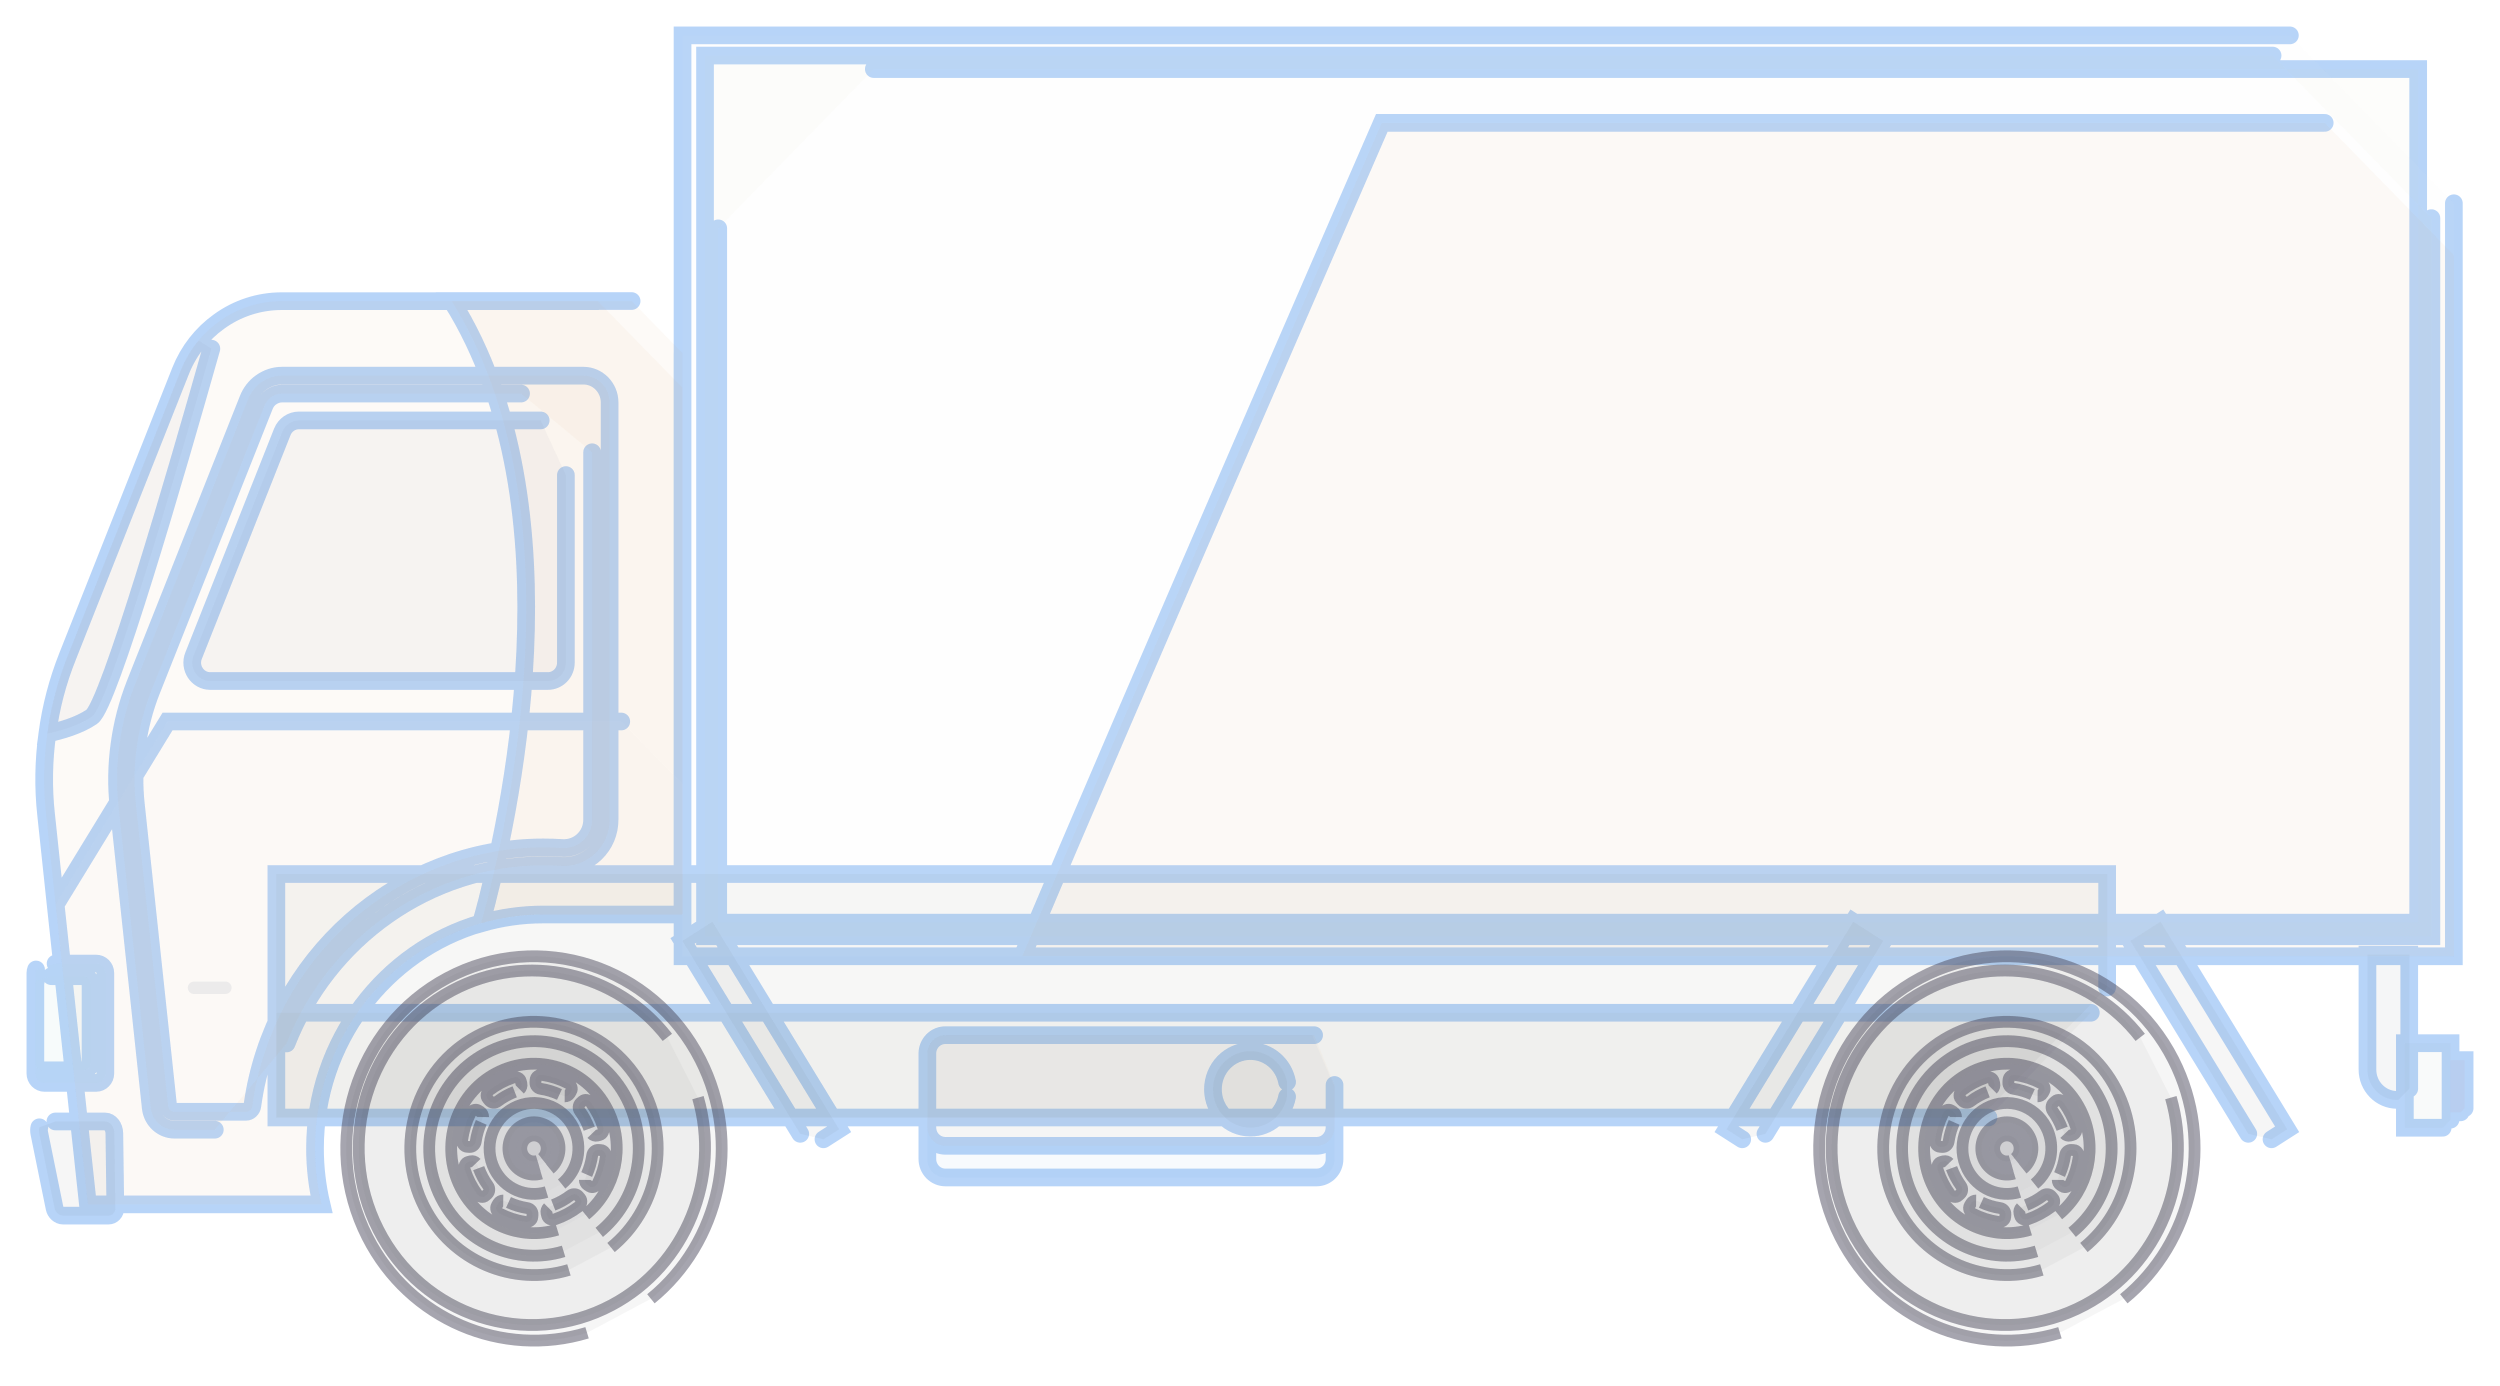 <svg width="424" height="235" viewBox="0 0 424 235" fill="none" xmlns="http://www.w3.org/2000/svg">
    <g filter="url(#filter0_d_26_85)">
    <path d="M335.832 185.531C265.466 185.531 46.87 185.531 46.87 185.531V144.234H357.373C357.373 144.234 357.373 153.643 357.373 163.478M337.246 185.531C268.448 185.531 46.87 185.531 46.87 185.531V167.764C46.87 167.764 323.834 167.764 354.605 167.764M115.759 61.775C115.759 90.455 115.759 151.099 115.759 151.099H92.15C88.498 151.099 84.974 151.62 81.577 152.577C65.357 157.271 53.425 172.616 53.425 190.786C53.425 194.046 53.807 197.219 54.529 200.262H14.912L9.435 149.404L7.822 134.19C7.312 129.582 7.396 124.974 8.034 120.41C8.628 115.933 9.775 111.542 11.473 107.325L30.623 58.901C31.982 55.467 34.275 52.598 37.12 50.555C40.22 48.295 43.914 47.077 47.82 47.077C47.82 47.077 81.464 47.077 101.4 47.077M115.759 129.006C115.759 138.562 115.759 151.099 115.759 151.099H92.15C88.498 151.099 84.974 151.62 81.577 152.577C65.357 157.271 53.425 172.616 53.425 190.786C53.425 194.046 53.807 197.219 54.529 200.262H14.912L9.435 149.404L28.415 118.367C28.415 118.367 82.214 118.367 105.367 118.367M115.75 55.891C115.75 81.019 115.75 151.097 115.75 151.097H92.158C88.499 151.097 84.959 151.624 81.597 152.596C86.363 135.347 98.447 81.98 76.614 47.057C76.614 47.057 95.596 47.057 107.121 47.057M48.603 172.973C55.581 155.16 72.725 142.755 92.157 142.755C93.158 142.755 94.152 142.787 95.138 142.85C97.296 143.006 99.424 142.207 100.983 140.709C102.536 139.218 103.39 137.191 103.39 135.009V64.262C103.39 61.753 101.395 59.711 98.943 59.711H47.84C46.555 59.711 45.343 60.11 44.245 60.893C43.302 61.563 42.539 62.552 42.095 63.675L22.889 112.089C21.614 115.355 20.731 118.763 20.267 122.216C19.772 125.74 19.716 129.303 20.102 132.799L25.566 183.896C25.793 186.007 27.528 187.599 29.602 187.599C29.602 187.599 33.169 187.599 36.432 187.599M100.424 72.701C100.424 91.466 100.424 135.009 100.424 135.009C100.424 136.346 99.901 137.583 98.952 138.497C97.973 139.438 96.684 139.9 95.324 139.821C94.276 139.754 93.22 139.718 92.157 139.718C67.465 139.718 46.245 158.56 42.8 183.544C42.719 184.133 42.264 184.562 41.719 184.562H29.602C29.043 184.562 28.576 184.133 28.515 183.564L23.05 132.463C22.692 129.218 22.744 125.917 23.205 122.639C23.637 119.422 24.457 116.253 25.64 113.224L44.844 64.816C45.075 64.233 45.464 63.724 45.938 63.386C46.532 62.963 47.173 62.748 47.84 62.748C47.84 62.748 73.409 62.748 88.375 62.748M95.974 76.569C95.974 87.318 95.974 108.384 95.974 108.384C95.974 110.103 94.612 111.498 92.932 111.498H35.647C33.488 111.498 32.016 109.26 32.828 107.212L47.88 69.246C48.345 68.071 49.46 67.303 50.699 67.303C50.699 67.303 84.752 67.303 91.703 67.303M9.426 159.418C11.991 159.418 16.3 159.418 16.3 159.418C17.165 159.418 17.866 160.136 17.866 161.021V178.06C17.866 178.945 17.165 179.663 16.3 179.663H7.565C6.701 179.663 6 178.945 6 178.06V161.021C6 160.809 6.04 160.607 6.113 160.422M8.7 161.562C10.722 161.562 14.119 161.562 14.119 161.562C14.8 161.562 15.352 162.128 15.352 162.826V176.256C15.352 176.953 14.8 177.519 14.119 177.519H7.234C6.553 177.519 6 176.953 6 176.256V162.826C6 162.659 6.031 162.5 6.089 162.353M9.394 186.199C12.227 186.199 17.828 186.199 17.828 186.199C18.677 186.199 19.378 187.117 19.393 188.216L19.562 200.913C19.571 201.614 19.05 202.168 18.398 202.168H10.694C10.042 202.168 9.401 201.614 9.258 200.913L6.669 188.216C6.592 187.843 6.6 187.492 6.676 187.189M35.847 55.131C29.83 76.407 18.447 115.617 15.565 117.571C13.409 119.049 10.344 119.919 8.03 120.425C8.624 115.951 9.771 111.558 11.451 107.327L30.634 58.921C31.391 57.012 32.434 55.271 33.699 53.75M135.723 188.297C130.829 180.281 115.75 155.581 115.75 155.581L120.826 152.334L142.312 187.529C142.312 187.529 140.965 188.39 139.659 189.226M381.312 188.297C376.418 180.281 361.339 155.581 361.339 155.581L366.415 152.334L387.901 187.529C387.901 187.529 386.554 188.39 385.248 189.226M299.416 188.297C304.31 180.281 319.389 155.581 319.389 155.581L314.313 152.334L292.828 187.529C292.828 187.529 294.174 188.39 295.48 189.226M226.338 180.34C226.338 185.584 226.338 192.579 226.338 192.579C226.338 194.301 224.973 195.697 223.292 195.697H160.345C158.644 195.697 157.28 194.3 157.28 192.559V174.683C157.28 172.962 158.644 171.564 160.345 171.564C160.345 171.564 215.491 171.564 222.551 171.564M226.338 180.011C226.338 183.415 226.338 187.194 226.338 187.194C226.338 188.935 224.973 190.332 223.292 190.332H160.345C158.644 190.332 157.28 188.935 157.28 187.194V174.683C157.28 172.962 158.644 171.564 160.345 171.564C160.345 171.564 217.403 171.564 222.872 171.564M218.29 182C217.723 184.992 215.151 187.25 212.063 187.25C208.559 187.25 205.717 184.342 205.717 180.755C205.717 177.167 208.559 174.26 212.063 174.26C215.151 174.26 217.723 176.518 218.29 179.509M406.76 182.542C406.629 182.542 406.546 182.542 406.546 182.542C403.771 182.542 401.52 180.238 401.52 177.396V157.91H408.607C408.607 157.91 408.607 174.887 408.607 180.652M414.275 187.265C412.059 187.265 407.865 187.265 407.865 187.265V172.925H415.611C415.611 172.925 415.611 182.315 415.611 185.898M417.322 184.651C416.616 184.651 415.611 184.651 415.611 184.651V175.793H418C418 175.793 418 181.87 418 183.957M416.176 30.471C416.176 75.521 416.176 158.184 416.176 158.184H115.759V2C115.759 2 313.924 2 388.364 2M416.176 39.264C416.176 79.129 416.176 158.184 416.176 158.184H173.38C191.129 116.08 234.355 16.838 234.355 16.838C234.355 16.838 345.926 16.838 394.271 16.838M385.431 5.421C313.016 5.421 119.574 5.421 119.574 5.421V154.779H412.364C412.364 154.779 412.364 76.151 412.364 32.994M148.196 7.714C219.394 7.714 410.123 7.714 410.123 7.714V152.486H121.815C121.815 152.486 121.815 76.616 121.815 34.724" stroke="#6BA6F1" stroke-opacity="0.483" stroke-width="3" stroke-linecap="round"/>
    <path d="M335.832 185.531C265.466 185.531 46.87 185.531 46.87 185.531V144.234H357.373C357.373 144.234 357.373 153.643 357.373 163.478" fill="#52513E" fill-opacity="0.044"/>
    <path d="M337.246 185.531C268.448 185.531 46.87 185.531 46.87 185.531V167.764C46.87 167.764 323.834 167.764 354.605 167.764" fill="#6D6C53" fill-opacity="0.044"/>
    <path d="M115.759 61.775C115.759 90.455 115.759 151.099 115.759 151.099H92.15C88.498 151.099 84.974 151.62 81.577 152.577C65.357 157.271 53.425 172.616 53.425 190.786C53.425 194.046 53.807 197.219 54.529 200.262H14.912L9.435 149.404L7.822 134.189C7.312 129.581 7.397 124.974 8.034 120.41C8.628 115.933 9.775 111.542 11.473 107.325L30.623 58.901C31.982 55.467 34.275 52.598 37.12 50.555C40.22 48.294 43.914 47.077 47.82 47.077C47.82 47.077 81.464 47.077 101.4 47.077" fill="#D98D4F" fill-opacity="0.044"/>
    <path d="M115.759 129.006C115.759 138.562 115.759 151.099 115.759 151.099H92.15C88.498 151.099 84.974 151.62 81.577 152.577C65.357 157.271 53.425 172.616 53.425 190.786C53.425 194.046 53.807 197.219 54.529 200.262H14.912L9.435 149.404L28.415 118.367C28.415 118.367 82.214 118.367 105.367 118.367" fill="#E7E6EE" fill-opacity="0.044"/>
    <g style="mix-blend-mode:multiply">
    <path d="M115.75 55.891C115.75 81.019 115.75 151.097 115.75 151.097H92.158C88.499 151.097 84.959 151.624 81.597 152.596C86.363 135.347 98.447 81.98 76.614 47.057C76.614 47.057 95.596 47.057 107.121 47.057" fill="#D98D4F" fill-opacity="0.044"/>
    </g>
    <path d="M48.603 172.973C55.581 155.16 72.725 142.755 92.157 142.755C93.159 142.755 94.152 142.787 95.138 142.85C97.296 143.006 99.424 142.207 100.983 140.709C102.536 139.218 103.39 137.191 103.39 135.009V64.262C103.39 61.753 101.395 59.711 98.943 59.711H47.84C46.555 59.711 45.343 60.11 44.245 60.893C43.302 61.563 42.539 62.552 42.095 63.675L22.889 112.089C21.614 115.355 20.731 118.763 20.267 122.216C19.772 125.74 19.716 129.303 20.102 132.799L25.566 183.896C25.793 186.007 27.528 187.599 29.602 187.599C29.602 187.599 33.169 187.599 36.432 187.599M100.424 72.701C100.424 91.466 100.424 135.009 100.424 135.009C100.424 136.346 99.901 137.583 98.952 138.497C97.973 139.438 96.684 139.9 95.324 139.821C94.276 139.754 93.22 139.718 92.157 139.718C67.465 139.718 46.245 158.56 42.8 183.544C42.719 184.133 42.264 184.562 41.719 184.562H29.602C29.043 184.562 28.576 184.133 28.515 183.564L23.05 132.463C22.692 129.218 22.744 125.917 23.205 122.639C23.637 119.422 24.458 116.253 25.64 113.224L44.844 64.815C45.075 64.233 45.464 63.724 45.938 63.386C46.532 62.963 47.173 62.748 47.84 62.748C47.84 62.748 73.409 62.748 88.375 62.748" fill="#D98D4F" fill-opacity="0.044"/>
    <path d="M95.974 76.569C95.974 87.318 95.974 108.384 95.974 108.384C95.974 110.103 94.612 111.497 92.932 111.497H35.647C33.488 111.497 32.016 109.26 32.827 107.212L47.88 69.245C48.345 68.071 49.46 67.303 50.699 67.303C50.699 67.303 84.752 67.303 91.703 67.303" fill="#686B75" fill-opacity="0.044"/>
    <path d="M9.426 159.418C11.991 159.418 16.3 159.418 16.3 159.418C17.165 159.418 17.866 160.136 17.866 161.021V178.06C17.866 178.945 17.165 179.663 16.3 179.663H7.566C6.701 179.663 6 178.945 6 178.06V161.021C6 160.809 6.04 160.607 6.113 160.422" fill="#ABD1D2" fill-opacity="0.044"/>
    <g style="mix-blend-mode:screen">
    <path d="M8.7 161.562C10.722 161.562 14.118 161.562 14.118 161.562C14.8 161.562 15.352 162.128 15.352 162.826V176.256C15.352 176.953 14.8 177.519 14.118 177.519H7.234C6.553 177.519 6 176.953 6 176.256V162.826C6 162.659 6.031 162.5 6.089 162.353" fill="#ABD1D2" fill-opacity="0.044"/>
    </g>
    <path d="M9.394 186.199C12.227 186.199 17.828 186.199 17.828 186.199C18.677 186.199 19.377 187.117 19.393 188.216L19.562 200.913C19.571 201.614 19.05 202.168 18.398 202.168H10.694C10.042 202.168 9.401 201.614 9.258 200.913L6.668 188.216C6.592 187.843 6.6 187.491 6.676 187.189" fill="#323042" fill-opacity="0.044"/>
    <path d="M35.847 55.131C29.83 76.408 18.447 115.617 15.565 117.571C13.409 119.049 10.344 119.919 8.03 120.426C8.624 115.951 9.771 111.558 11.452 107.327L30.634 58.922C31.391 57.012 32.434 55.272 33.699 53.75" fill="#686B75" fill-opacity="0.044"/>
    <path d="M135.723 188.297C130.829 180.281 115.75 155.582 115.75 155.582L120.826 152.334L142.312 187.529C142.312 187.529 140.965 188.39 139.659 189.226" fill="#323042" fill-opacity="0.044"/>
    <path d="M381.312 188.297C376.418 180.281 361.339 155.582 361.339 155.582L366.415 152.334L387.901 187.529C387.901 187.529 386.554 188.39 385.248 189.226" fill="#323042" fill-opacity="0.044"/>
    <path d="M299.416 188.297C304.31 180.281 319.389 155.582 319.389 155.582L314.313 152.334L292.827 187.529C292.827 187.529 294.174 188.39 295.48 189.226" fill="#323042" fill-opacity="0.044"/>
    <path d="M226.338 180.34C226.338 185.584 226.338 192.579 226.338 192.579C226.338 194.301 224.973 195.697 223.292 195.697H160.345C158.644 195.697 157.28 194.3 157.28 192.559V174.683C157.28 172.962 158.644 171.564 160.345 171.564C160.345 171.564 215.491 171.564 222.551 171.564" fill="#4D8BCE" fill-opacity="0.044"/>
    <path d="M226.338 180.011C226.338 183.415 226.338 187.194 226.338 187.194C226.338 188.935 224.973 190.332 223.292 190.332H160.345C158.644 190.332 157.28 188.935 157.28 187.194V174.683C157.28 172.962 158.644 171.564 160.345 171.564C160.345 171.564 217.403 171.564 222.872 171.564" fill="#D98D4F" fill-opacity="0.044"/>
    <path d="M218.291 182C217.723 184.992 215.151 187.25 212.063 187.25C208.559 187.25 205.717 184.342 205.717 180.755C205.717 177.167 208.559 174.26 212.063 174.26C215.151 174.26 217.723 176.518 218.291 179.509" fill="#52513E" fill-opacity="0.044"/>
    <path d="M406.76 182.542C406.629 182.542 406.546 182.542 406.546 182.542C403.771 182.542 401.52 180.238 401.52 177.396V157.91H408.607C408.607 157.91 408.607 174.887 408.607 180.652" fill="#2B3A45" fill-opacity="0.044"/>
    <path d="M414.275 187.265C412.059 187.265 407.865 187.265 407.865 187.265V172.925H415.611C415.611 172.925 415.611 182.315 415.611 185.898" fill="#869697" fill-opacity="0.044"/>
    <path d="M417.322 184.651C416.616 184.651 415.611 184.651 415.611 184.651V175.793H418C418 175.793 418 181.87 418 183.957" fill="#D44A50" fill-opacity="0.044"/>
    <path d="M416.176 30.471C416.176 75.521 416.176 158.184 416.176 158.184H115.759V2C115.759 2 313.924 2 388.364 2" fill="#E7E6EE" fill-opacity="0.044"/>
    <path d="M416.176 39.264C416.176 79.129 416.176 158.184 416.176 158.184H173.38C191.129 116.08 234.355 16.838 234.355 16.838C234.355 16.838 345.926 16.838 394.271 16.838" fill="#D98D4F" fill-opacity="0.044"/>
    <path d="M385.431 5.421C313.016 5.421 119.575 5.421 119.575 5.421V154.78H412.364C412.364 154.78 412.364 76.151 412.364 32.994M148.196 7.714C219.394 7.714 410.123 7.714 410.123 7.714V152.486H121.815C121.815 152.486 121.815 76.616 121.815 34.724" fill="#DAD0B1" fill-opacity="0.044"/>
    <path d="M99.564 222.04C85.243 226.378 69.468 219.882 62.32 205.811C54.209 189.844 60.278 170.168 75.875 161.865C91.472 153.561 110.693 159.773 118.804 175.74C125.952 189.811 122.087 206.764 110.394 216.274M113.183 171.937C104.618 160.898 89.33 157.247 76.661 163.992C62.283 171.646 56.676 189.812 64.153 204.531C71.63 219.25 89.38 224.987 103.757 217.333C116.426 210.588 122.286 195.679 118.377 182.161M96.493 211.376C87.057 214.235 76.663 209.955 71.953 200.683C66.608 190.162 70.607 177.197 80.885 171.725C91.162 166.254 103.827 170.348 109.171 180.869C113.881 190.141 111.335 201.31 103.63 207.577M95.586 208.225C87.593 210.647 78.789 207.021 74.799 199.168C70.272 190.255 73.659 179.274 82.365 174.639C91.07 170.004 101.798 173.472 106.325 182.384C110.314 190.238 108.158 199.699 101.631 205.007M94.53 204.557C88.217 206.469 81.264 203.606 78.113 197.404C74.537 190.365 77.213 181.691 84.088 178.031C90.963 174.371 99.435 177.11 103.011 184.149C106.162 190.351 104.458 197.823 99.304 202.015M92.692 198.173C89.303 199.201 85.57 197.664 83.879 194.334C81.959 190.556 83.396 185.899 87.087 183.934C90.777 181.969 95.326 183.44 97.245 187.218C98.937 190.548 98.022 194.559 95.255 196.809M91.788 195.034C89.838 195.624 87.689 194.739 86.716 192.823C85.612 190.649 86.438 187.97 88.562 186.839C90.686 185.708 93.304 186.554 94.408 188.728C95.382 190.644 94.855 192.953 93.263 194.248M91.388 193.646C90.074 194.044 88.626 193.448 87.969 192.156C87.225 190.69 87.782 188.885 89.214 188.122C90.646 187.36 92.41 187.93 93.154 189.396C93.811 190.687 93.456 192.244 92.383 193.116M91.172 192.894C90.201 193.189 89.132 192.748 88.647 191.795C88.098 190.713 88.51 189.379 89.567 188.816C90.624 188.254 91.927 188.674 92.477 189.757C92.961 190.71 92.699 191.859 91.906 192.504M99.942 187.435C99.547 186.366 99.01 185.357 98.345 184.437C98.039 184.011 98.072 183.401 98.46 183.046C98.57 182.948 98.68 182.85 98.79 182.752C99.177 182.398 99.834 182.504 100.209 183.025C101.114 184.276 101.819 185.666 102.3 187.141C102.502 187.755 102.209 188.367 101.705 188.488C101.563 188.524 101.421 188.56 101.28 188.596C100.932 188.679 100.585 188.554 100.347 188.305M94.887 181.624C93.869 181.154 92.793 180.829 91.687 180.66C91.177 180.58 90.778 180.125 90.807 179.593C90.817 179.443 90.828 179.295 90.838 179.145C90.867 178.615 91.405 178.215 92.03 178.312C93.534 178.542 94.992 179.013 96.352 179.709C96.918 179.997 97.134 180.641 96.86 181.092C96.785 181.22 96.71 181.348 96.635 181.476C96.447 181.787 96.114 181.95 95.774 181.946M87.299 181.174C86.254 181.578 85.269 182.128 84.37 182.809C83.954 183.122 83.357 183.088 83.011 182.691C82.915 182.578 82.82 182.465 82.724 182.352C82.378 181.957 82.482 181.284 82.991 180.899C84.213 179.975 85.57 179.252 87.012 178.759C87.612 178.553 88.208 178.853 88.327 179.369C88.362 179.515 88.398 179.659 88.433 179.805C88.514 180.16 88.392 180.516 88.148 180.759M81.623 186.349C81.163 187.391 80.846 188.493 80.68 189.625C80.602 190.147 80.158 190.556 79.638 190.525C79.493 190.514 79.347 190.505 79.201 190.494C78.683 190.464 78.292 189.913 78.387 189.273C78.612 187.734 79.073 186.241 79.751 184.849C80.033 184.268 80.662 184.048 81.102 184.328C81.228 184.405 81.353 184.482 81.478 184.559C81.781 184.752 81.941 185.093 81.936 185.441M81.183 194.117C81.578 195.186 82.114 196.196 82.779 197.115C83.085 197.541 83.053 198.152 82.665 198.506C82.554 198.605 82.444 198.702 82.333 198.801C81.947 199.154 81.29 199.048 80.915 198.527C80.011 197.276 79.305 195.887 78.823 194.41C78.622 193.796 78.915 193.185 79.419 193.064C79.561 193.028 79.703 192.992 79.845 192.956C80.192 192.873 80.54 192.998 80.777 193.247M86.237 199.928C87.255 200.398 88.332 200.723 89.437 200.892C89.948 200.972 90.346 201.427 90.317 201.959C90.306 202.108 90.296 202.257 90.286 202.406C90.257 202.936 89.72 203.337 89.094 203.24C87.591 203.01 86.132 202.538 84.772 201.843C84.205 201.554 83.99 200.911 84.264 200.46C84.339 200.332 84.414 200.204 84.49 200.076C84.678 199.765 85.01 199.602 85.35 199.606M93.826 200.378C94.87 199.973 95.856 199.424 96.754 198.744C97.171 198.43 97.767 198.463 98.113 198.861C98.209 198.974 98.305 199.087 98.4 199.2C98.746 199.595 98.642 200.268 98.133 200.652C96.911 201.578 95.554 202.3 94.113 202.793C93.513 202.999 92.916 202.7 92.797 202.183C92.762 202.038 92.726 201.893 92.691 201.747C92.61 201.392 92.733 201.036 92.976 200.793M99.502 195.203C99.961 194.161 100.278 193.059 100.444 191.927C100.522 191.405 100.966 190.996 101.486 191.026C101.632 191.037 101.777 191.048 101.924 191.058C102.441 191.087 102.832 191.638 102.738 192.279C102.513 193.818 102.052 195.311 101.373 196.703C101.091 197.283 100.463 197.503 100.022 197.223C99.897 197.146 99.771 197.07 99.646 196.992C99.343 196.8 99.184 196.46 99.188 196.111" stroke="#484559" stroke-opacity="0.483" stroke-width="2"/>
    <path d="M99.564 222.04C85.243 226.378 69.468 219.882 62.32 205.811C54.209 189.844 60.278 170.168 75.875 161.865C91.472 153.561 110.693 159.773 118.804 175.74C125.952 189.811 122.087 206.764 110.394 216.274" fill="#323042" fill-opacity="0.044"/>
    <path d="M113.184 171.934C104.615 160.899 89.33 157.246 76.66 163.991C62.281 171.646 56.678 189.812 64.156 204.531C71.633 219.251 89.378 224.987 103.757 217.332C116.427 210.587 122.283 195.679 118.379 182.161" fill="#484559" fill-opacity="0.044"/>
    <path d="M96.493 211.376C87.058 214.235 76.663 209.955 71.953 200.683C66.609 190.162 70.607 177.197 80.885 171.726C91.162 166.254 103.827 170.348 109.171 180.869C113.881 190.141 111.335 201.31 103.63 207.577" fill="#323042" fill-opacity="0.044"/>
    <path d="M95.586 208.225C87.593 210.647 78.789 207.021 74.799 199.168C70.272 190.255 73.659 179.274 82.365 174.639C91.07 170.004 101.798 173.472 106.325 182.384C110.314 190.238 108.158 199.699 101.631 205.007" fill="#787780" fill-opacity="0.044"/>
    <path d="M94.53 204.557C88.217 206.469 81.264 203.606 78.113 197.404C74.537 190.365 77.213 181.692 84.088 178.032C90.963 174.372 99.435 177.11 103.011 184.149C106.162 190.351 104.458 197.823 99.304 202.015" fill="#9897A6" fill-opacity="0.044"/>
    <path d="M92.692 198.173C89.303 199.201 85.57 197.664 83.879 194.334C81.959 190.555 83.396 185.899 87.086 183.934C90.777 181.969 95.326 183.44 97.245 187.218C98.937 190.548 98.022 194.559 95.255 196.809" fill="#A5A3B3" fill-opacity="0.044"/>
    <path d="M91.788 195.034C89.838 195.624 87.69 194.739 86.716 192.823C85.612 190.649 86.438 187.97 88.562 186.839C90.686 185.708 93.304 186.554 94.408 188.728C95.382 190.644 94.855 192.953 93.263 194.248" fill="#CBC8DC" fill-opacity="0.044"/>
    <path d="M91.388 193.646C90.074 194.044 88.626 193.448 87.97 192.156C87.225 190.69 87.782 188.885 89.214 188.122C90.646 187.36 92.41 187.93 93.154 189.396C93.811 190.687 93.456 192.244 92.383 193.117" fill="#9C9AA9" fill-opacity="0.044"/>
    <path d="M91.172 192.895C90.201 193.189 89.132 192.749 88.647 191.795C88.098 190.713 88.51 189.379 89.567 188.817C90.624 188.254 91.927 188.674 92.477 189.757C92.961 190.71 92.699 191.86 91.906 192.504" fill="#4B4B52" fill-opacity="0.044"/>
    <path d="M99.941 187.435C99.547 186.365 99.01 185.356 98.345 184.437C98.039 184.01 98.072 183.4 98.46 183.045C98.57 182.948 98.68 182.85 98.79 182.751C99.177 182.397 99.834 182.504 100.209 183.025C101.113 184.276 101.819 185.665 102.3 187.141C102.502 187.755 102.209 188.367 101.704 188.488C101.563 188.523 101.421 188.56 101.28 188.596C100.932 188.679 100.584 188.554 100.347 188.304" fill="#4B4B52" fill-opacity="0.044"/>
    <path d="M94.887 181.624C93.869 181.154 92.793 180.829 91.687 180.66C91.177 180.58 90.778 180.124 90.807 179.592C90.817 179.443 90.828 179.295 90.838 179.145C90.867 178.615 91.404 178.215 92.03 178.312C93.534 178.542 94.992 179.013 96.352 179.709C96.918 179.997 97.134 180.641 96.86 181.092C96.785 181.22 96.71 181.348 96.635 181.476C96.447 181.787 96.114 181.95 95.774 181.946" fill="#4B4B52" fill-opacity="0.044"/>
    <path d="M87.299 181.174C86.254 181.578 85.269 182.128 84.37 182.809C83.954 183.122 83.357 183.088 83.011 182.691C82.915 182.578 82.82 182.465 82.724 182.352C82.378 181.957 82.481 181.284 82.991 180.899C84.213 179.974 85.57 179.252 87.012 178.759C87.612 178.553 88.208 178.853 88.327 179.369C88.362 179.514 88.398 179.659 88.433 179.805C88.514 180.16 88.392 180.516 88.148 180.759" fill="#4B4B52" fill-opacity="0.044"/>
    <path d="M81.623 186.349C81.163 187.391 80.846 188.493 80.68 189.624C80.602 190.147 80.158 190.555 79.638 190.525C79.493 190.514 79.347 190.504 79.201 190.494C78.683 190.464 78.292 189.913 78.387 189.273C78.612 187.734 79.073 186.241 79.751 184.849C80.033 184.268 80.662 184.048 81.102 184.328C81.228 184.405 81.353 184.482 81.478 184.559C81.781 184.752 81.941 185.092 81.936 185.44" fill="#4B4B52" fill-opacity="0.044"/>
    <path d="M81.183 194.117C81.578 195.186 82.114 196.195 82.779 197.115C83.085 197.541 83.053 198.152 82.665 198.506C82.554 198.604 82.444 198.702 82.333 198.801C81.947 199.154 81.29 199.048 80.915 198.527C80.011 197.276 79.305 195.886 78.823 194.41C78.622 193.796 78.915 193.185 79.419 193.064C79.561 193.028 79.703 192.992 79.845 192.956C80.192 192.872 80.54 192.998 80.777 193.247" fill="#4B4B52" fill-opacity="0.044"/>
    <path d="M86.237 199.927C87.255 200.397 88.332 200.723 89.437 200.892C89.948 200.972 90.346 201.427 90.317 201.958C90.306 202.108 90.296 202.257 90.286 202.406C90.257 202.936 89.72 203.337 89.094 203.24C87.59 203.01 86.132 202.538 84.772 201.843C84.205 201.554 83.99 200.91 84.264 200.46C84.339 200.331 84.414 200.203 84.49 200.075C84.678 199.765 85.01 199.602 85.35 199.606" fill="#4B4B52" fill-opacity="0.044"/>
    <path d="M93.825 200.378C94.87 199.973 95.856 199.424 96.754 198.743C97.17 198.43 97.766 198.463 98.113 198.861C98.209 198.974 98.305 199.087 98.4 199.2C98.746 199.595 98.642 200.268 98.133 200.652C96.911 201.578 95.554 202.3 94.113 202.792C93.512 202.999 92.915 202.699 92.797 202.183C92.762 202.038 92.726 201.892 92.691 201.747C92.61 201.392 92.732 201.036 92.975 200.793" fill="#4B4B52" fill-opacity="0.044"/>
    <path d="M99.502 195.202C99.96 194.161 100.278 193.058 100.444 191.927C100.522 191.405 100.966 190.996 101.486 191.026C101.632 191.037 101.777 191.048 101.923 191.058C102.441 191.087 102.832 191.638 102.737 192.279C102.512 193.818 102.052 195.311 101.373 196.703C101.091 197.283 100.462 197.503 100.021 197.223C99.897 197.146 99.771 197.07 99.646 196.992C99.343 196.8 99.184 196.459 99.188 196.111" fill="#4B4B52" fill-opacity="0.044"/>
    <path d="M349.366 222.04C335.045 226.378 319.27 219.882 312.122 205.811C304.011 189.844 310.08 170.168 325.678 161.865C341.275 153.561 360.495 159.773 368.607 175.74C375.754 189.811 371.89 206.764 360.197 216.274M362.985 171.937C354.42 160.898 339.132 157.247 326.463 163.992C312.085 171.646 306.478 189.812 313.955 204.531C321.432 219.25 339.182 224.987 353.56 217.333C366.229 210.588 372.088 195.679 368.179 182.161M346.296 211.376C336.86 214.235 326.465 209.955 321.755 200.683C316.411 190.162 320.409 177.197 330.687 171.725C340.964 166.254 353.629 170.348 358.973 180.869C363.683 190.141 361.137 201.31 353.432 207.577M345.388 208.225C337.395 210.647 328.591 207.021 324.601 199.168C320.074 190.255 323.461 179.274 332.167 174.639C340.873 170.004 351.6 173.472 356.127 182.384C360.117 190.238 357.96 199.699 351.434 205.007M344.332 204.557C338.019 206.469 331.066 203.606 327.915 197.404C324.34 190.365 327.015 181.691 333.89 178.031C340.765 174.371 349.237 177.11 352.813 184.149C355.964 190.351 354.26 197.823 349.106 202.015M342.494 198.173C339.106 199.201 335.373 197.664 333.681 194.334C331.762 190.556 333.198 185.899 336.889 183.934C340.58 181.969 345.128 183.44 347.047 187.218C348.739 190.548 347.824 194.559 345.057 196.809M341.59 195.034C339.64 195.624 337.492 194.739 336.518 192.823C335.414 190.649 336.24 187.97 338.364 186.839C340.488 185.708 343.106 186.554 344.211 188.728C345.184 190.644 344.657 192.953 343.065 194.248M341.19 193.646C339.876 194.044 338.428 193.448 337.772 192.156C337.027 190.69 337.585 188.885 339.016 188.122C340.448 187.36 342.212 187.93 342.957 189.396C343.613 190.687 343.258 192.244 342.185 193.116M340.974 192.894C340.004 193.189 338.934 192.748 338.45 191.795C337.9 190.713 338.312 189.379 339.369 188.816C340.426 188.254 341.729 188.674 342.279 189.757C342.763 190.71 342.501 191.859 341.708 192.504M349.744 187.435C349.349 186.366 348.812 185.357 348.148 184.437C347.841 184.011 347.874 183.401 348.262 183.046C348.372 182.948 348.482 182.85 348.593 182.752C348.979 182.398 349.636 182.504 350.012 183.025C350.916 184.276 351.622 185.666 352.103 187.141C352.304 187.755 352.011 188.367 351.507 188.488C351.365 188.524 351.223 188.56 351.082 188.596C350.734 188.679 350.387 188.554 350.15 188.305M344.689 181.624C343.671 181.154 342.595 180.829 341.49 180.66C340.979 180.58 340.58 180.125 340.609 179.593C340.62 179.443 340.63 179.295 340.64 179.145C340.669 178.615 341.207 178.215 341.832 178.312C343.336 178.542 344.794 179.013 346.154 179.709C346.721 179.997 346.936 180.641 346.663 181.092C346.587 181.22 346.512 181.348 346.437 181.476C346.249 181.787 345.916 181.95 345.576 181.946M337.101 181.174C336.056 181.578 335.071 182.128 334.172 182.809C333.756 183.122 333.16 183.088 332.813 182.691C332.717 182.578 332.622 182.465 332.526 182.352C332.18 181.957 332.284 181.284 332.794 180.899C334.015 179.975 335.372 179.252 336.814 178.759C337.414 178.553 338.01 178.853 338.129 179.369C338.164 179.515 338.2 179.659 338.235 179.805C338.316 180.16 338.194 180.516 337.951 180.759M331.425 186.349C330.966 187.391 330.648 188.493 330.483 189.625C330.404 190.147 329.96 190.556 329.44 190.525C329.295 190.514 329.149 190.505 329.003 190.494C328.486 190.464 328.094 189.913 328.189 189.273C328.414 187.734 328.875 186.241 329.554 184.849C329.836 184.268 330.464 184.048 330.905 184.328C331.03 184.405 331.155 184.482 331.28 184.559C331.583 184.752 331.743 185.093 331.739 185.441M330.985 194.117C331.38 195.186 331.916 196.196 332.581 197.115C332.887 197.541 332.855 198.152 332.467 198.506C332.356 198.605 332.246 198.702 332.136 198.801C331.749 199.154 331.092 199.048 330.717 198.527C329.813 197.276 329.107 195.887 328.626 194.41C328.424 193.796 328.717 193.185 329.221 193.064C329.363 193.028 329.505 192.992 329.647 192.956C329.995 192.873 330.342 192.998 330.58 193.247M336.039 199.928C337.057 200.398 338.134 200.723 339.24 200.892C339.75 200.972 340.149 201.427 340.119 201.959C340.109 202.108 340.099 202.257 340.088 202.406C340.06 202.936 339.522 203.337 338.896 203.24C337.393 203.01 335.935 202.538 334.575 201.843C334.007 201.554 333.792 200.911 334.066 200.46C334.141 200.332 334.216 200.204 334.292 200.076C334.48 199.765 334.812 199.602 335.152 199.606M343.628 200.378C344.672 199.973 345.658 199.424 346.557 198.744C346.973 198.43 347.569 198.463 347.915 198.861C348.011 198.974 348.107 199.087 348.203 199.2C348.548 199.595 348.445 200.268 347.935 200.652C346.713 201.578 345.357 202.3 343.915 202.793C343.315 202.999 342.718 202.7 342.6 202.183C342.564 202.038 342.529 201.893 342.493 201.747C342.412 201.392 342.535 201.036 342.778 200.793M349.304 195.203C349.763 194.161 350.081 193.059 350.246 191.927C350.324 191.405 350.769 190.996 351.288 191.026C351.434 191.037 351.58 191.048 351.726 191.058C352.243 191.087 352.634 191.638 352.54 192.279C352.315 193.818 351.854 195.311 351.175 196.703C350.893 197.283 350.265 197.503 349.824 197.223C349.699 197.146 349.574 197.07 349.448 196.992C349.145 196.8 348.986 196.46 348.99 196.111" stroke="#484559" stroke-opacity="0.483" stroke-width="2"/>
    <path d="M349.366 222.04C335.045 226.378 319.27 219.882 312.122 205.811C304.011 189.844 310.08 170.168 325.678 161.865C341.275 153.561 360.495 159.773 368.607 175.74C375.754 189.811 371.89 206.764 360.197 216.274" fill="#323042" fill-opacity="0.044"/>
    <path d="M362.986 171.934C354.417 160.899 339.132 157.246 326.462 163.991C312.084 171.646 306.481 189.812 313.958 204.531C321.435 219.251 339.18 224.987 353.559 217.332C366.229 210.587 372.085 195.679 368.182 182.161" fill="#484559" fill-opacity="0.044"/>
    <path d="M346.296 211.376C336.86 214.235 326.465 209.955 321.755 200.683C316.411 190.162 320.409 177.197 330.687 171.726C340.964 166.254 353.629 170.348 358.973 180.869C363.683 190.141 361.137 201.31 353.432 207.577" fill="#323042" fill-opacity="0.044"/>
    <path d="M345.388 208.225C337.395 210.647 328.591 207.021 324.601 199.168C320.074 190.255 323.461 179.274 332.167 174.639C340.873 170.004 351.6 173.472 356.127 182.384C360.117 190.238 357.96 199.699 351.434 205.007" fill="#787780" fill-opacity="0.044"/>
    <path d="M344.332 204.557C338.02 206.469 331.066 203.606 327.915 197.404C324.34 190.365 327.015 181.692 333.89 178.032C340.765 174.372 349.238 177.11 352.813 184.149C355.964 190.351 354.26 197.823 349.106 202.015" fill="#9897A6" fill-opacity="0.044"/>
    <path d="M342.494 198.173C339.105 199.201 335.372 197.664 333.681 194.334C331.762 190.555 333.198 185.899 336.889 183.934C340.579 181.969 345.128 183.44 347.047 187.218C348.739 190.548 347.824 194.559 345.057 196.809" fill="#A5A3B3" fill-opacity="0.044"/>
    <path d="M341.59 195.034C339.64 195.624 337.492 194.739 336.518 192.823C335.414 190.649 336.24 187.97 338.364 186.839C340.488 185.708 343.106 186.554 344.211 188.728C345.184 190.644 344.657 192.953 343.065 194.248" fill="#CBC8DC" fill-opacity="0.044"/>
    <path d="M341.191 193.646C339.876 194.044 338.428 193.448 337.772 192.156C337.027 190.69 337.585 188.885 339.016 188.122C340.448 187.36 342.212 187.93 342.957 189.396C343.613 190.687 343.258 192.244 342.185 193.117" fill="#9C9AA9" fill-opacity="0.044"/>
    <path d="M340.974 192.895C340.004 193.189 338.934 192.749 338.45 191.795C337.9 190.713 338.312 189.379 339.369 188.817C340.426 188.254 341.729 188.674 342.279 189.757C342.763 190.71 342.501 191.86 341.708 192.504" fill="#4B4B52" fill-opacity="0.044"/>
    <path d="M349.744 187.435C349.349 186.365 348.812 185.356 348.147 184.437C347.841 184.01 347.874 183.4 348.262 183.045C348.372 182.948 348.482 182.85 348.593 182.751C348.979 182.397 349.636 182.504 350.012 183.025C350.916 184.276 351.621 185.665 352.103 187.141C352.304 187.755 352.011 188.367 351.507 188.488C351.365 188.523 351.223 188.56 351.082 188.596C350.734 188.679 350.387 188.554 350.149 188.304" fill="#4B4B52" fill-opacity="0.044"/>
    <path d="M344.689 181.624C343.671 181.154 342.595 180.829 341.49 180.66C340.979 180.58 340.58 180.124 340.609 179.592C340.62 179.443 340.63 179.295 340.64 179.145C340.669 178.615 341.207 178.215 341.832 178.312C343.336 178.542 344.794 179.013 346.154 179.709C346.721 179.997 346.936 180.641 346.663 181.092C346.587 181.22 346.512 181.348 346.437 181.476C346.249 181.787 345.916 181.95 345.576 181.946" fill="#4B4B52" fill-opacity="0.044"/>
    <path d="M337.101 181.174C336.056 181.578 335.071 182.128 334.172 182.809C333.756 183.122 333.16 183.088 332.813 182.691C332.717 182.578 332.622 182.465 332.526 182.352C332.18 181.957 332.284 181.284 332.793 180.899C334.015 179.974 335.372 179.252 336.814 178.759C337.414 178.553 338.01 178.853 338.129 179.369C338.164 179.514 338.2 179.659 338.235 179.805C338.316 180.16 338.194 180.516 337.951 180.759" fill="#4B4B52" fill-opacity="0.044"/>
    <path d="M331.425 186.349C330.966 187.391 330.648 188.493 330.482 189.624C330.404 190.147 329.96 190.555 329.44 190.525C329.295 190.514 329.149 190.504 329.003 190.494C328.486 190.464 328.094 189.913 328.189 189.273C328.414 187.734 328.875 186.241 329.554 184.849C329.835 184.268 330.464 184.048 330.905 184.328C331.03 184.405 331.155 184.482 331.28 184.559C331.583 184.752 331.743 185.092 331.739 185.44" fill="#4B4B52" fill-opacity="0.044"/>
    <path d="M330.985 194.117C331.38 195.186 331.916 196.195 332.581 197.115C332.887 197.541 332.855 198.152 332.467 198.506C332.356 198.604 332.246 198.702 332.136 198.801C331.749 199.154 331.092 199.048 330.717 198.527C329.813 197.276 329.107 195.886 328.626 194.41C328.424 193.796 328.717 193.185 329.221 193.064C329.363 193.028 329.505 192.992 329.647 192.956C329.995 192.872 330.342 192.998 330.58 193.247" fill="#4B4B52" fill-opacity="0.044"/>
    <path d="M336.039 199.927C337.057 200.397 338.134 200.723 339.239 200.892C339.75 200.972 340.148 201.427 340.119 201.958C340.109 202.108 340.099 202.257 340.088 202.406C340.06 202.936 339.522 203.337 338.896 203.24C337.393 203.01 335.935 202.538 334.575 201.843C334.007 201.554 333.792 200.91 334.066 200.46C334.141 200.331 334.216 200.203 334.292 200.075C334.48 199.765 334.812 199.602 335.152 199.606" fill="#4B4B52" fill-opacity="0.044"/>
    <path d="M343.628 200.378C344.672 199.973 345.658 199.424 346.556 198.743C346.973 198.43 347.569 198.463 347.915 198.861C348.011 198.974 348.107 199.087 348.203 199.2C348.548 199.595 348.445 200.268 347.935 200.652C346.713 201.578 345.356 202.3 343.915 202.792C343.315 202.999 342.718 202.699 342.6 202.183C342.564 202.038 342.528 201.892 342.493 201.747C342.412 201.392 342.535 201.036 342.778 200.793" fill="#4B4B52" fill-opacity="0.044"/>
    <path d="M349.304 195.202C349.763 194.161 350.081 193.058 350.246 191.927C350.324 191.405 350.769 190.996 351.289 191.026C351.434 191.037 351.58 191.048 351.726 191.058C352.243 191.087 352.634 191.638 352.54 192.279C352.315 193.818 351.854 195.311 351.175 196.703C350.894 197.283 350.265 197.503 349.824 197.223C349.699 197.146 349.574 197.07 349.448 196.992C349.145 196.8 348.986 196.459 348.99 196.111" fill="#4B4B52" fill-opacity="0.044"/>
    <path d="M32.896 163.527C32.896 163.527 34.929 163.527 38.231 163.527" stroke="#ECEBEB" stroke-width="2.1" stroke-linecap="round"/>
    </g>
    <defs>
    <filter id="filter0_d_26_85" x="0.5" y="0.5" width="423" height="231.878" filterUnits="userSpaceOnUse" color-interpolation-filters="sRGB">
    <feFlood flood-opacity="0" result="BackgroundImageFix"/>
    <feColorMatrix in="SourceAlpha" type="matrix" values="0 0 0 0 0 0 0 0 0 0 0 0 0 0 0 0 0 0 127 0" result="hardAlpha"/>
    <feOffset dy="4"/>
    <feGaussianBlur stdDeviation="2"/>
    <feComposite in2="hardAlpha" operator="out"/>
    <feColorMatrix type="matrix" values="0 0 0 0 0 0 0 0 0 0 0 0 0 0 0 0 0 0 0.25 0"/>
    <feBlend mode="normal" in2="BackgroundImageFix" result="effect1_dropShadow_26_85"/>
    <feBlend mode="normal" in="SourceGraphic" in2="effect1_dropShadow_26_85" result="shape"/>
    </filter>
    </defs>
    </svg>
    
